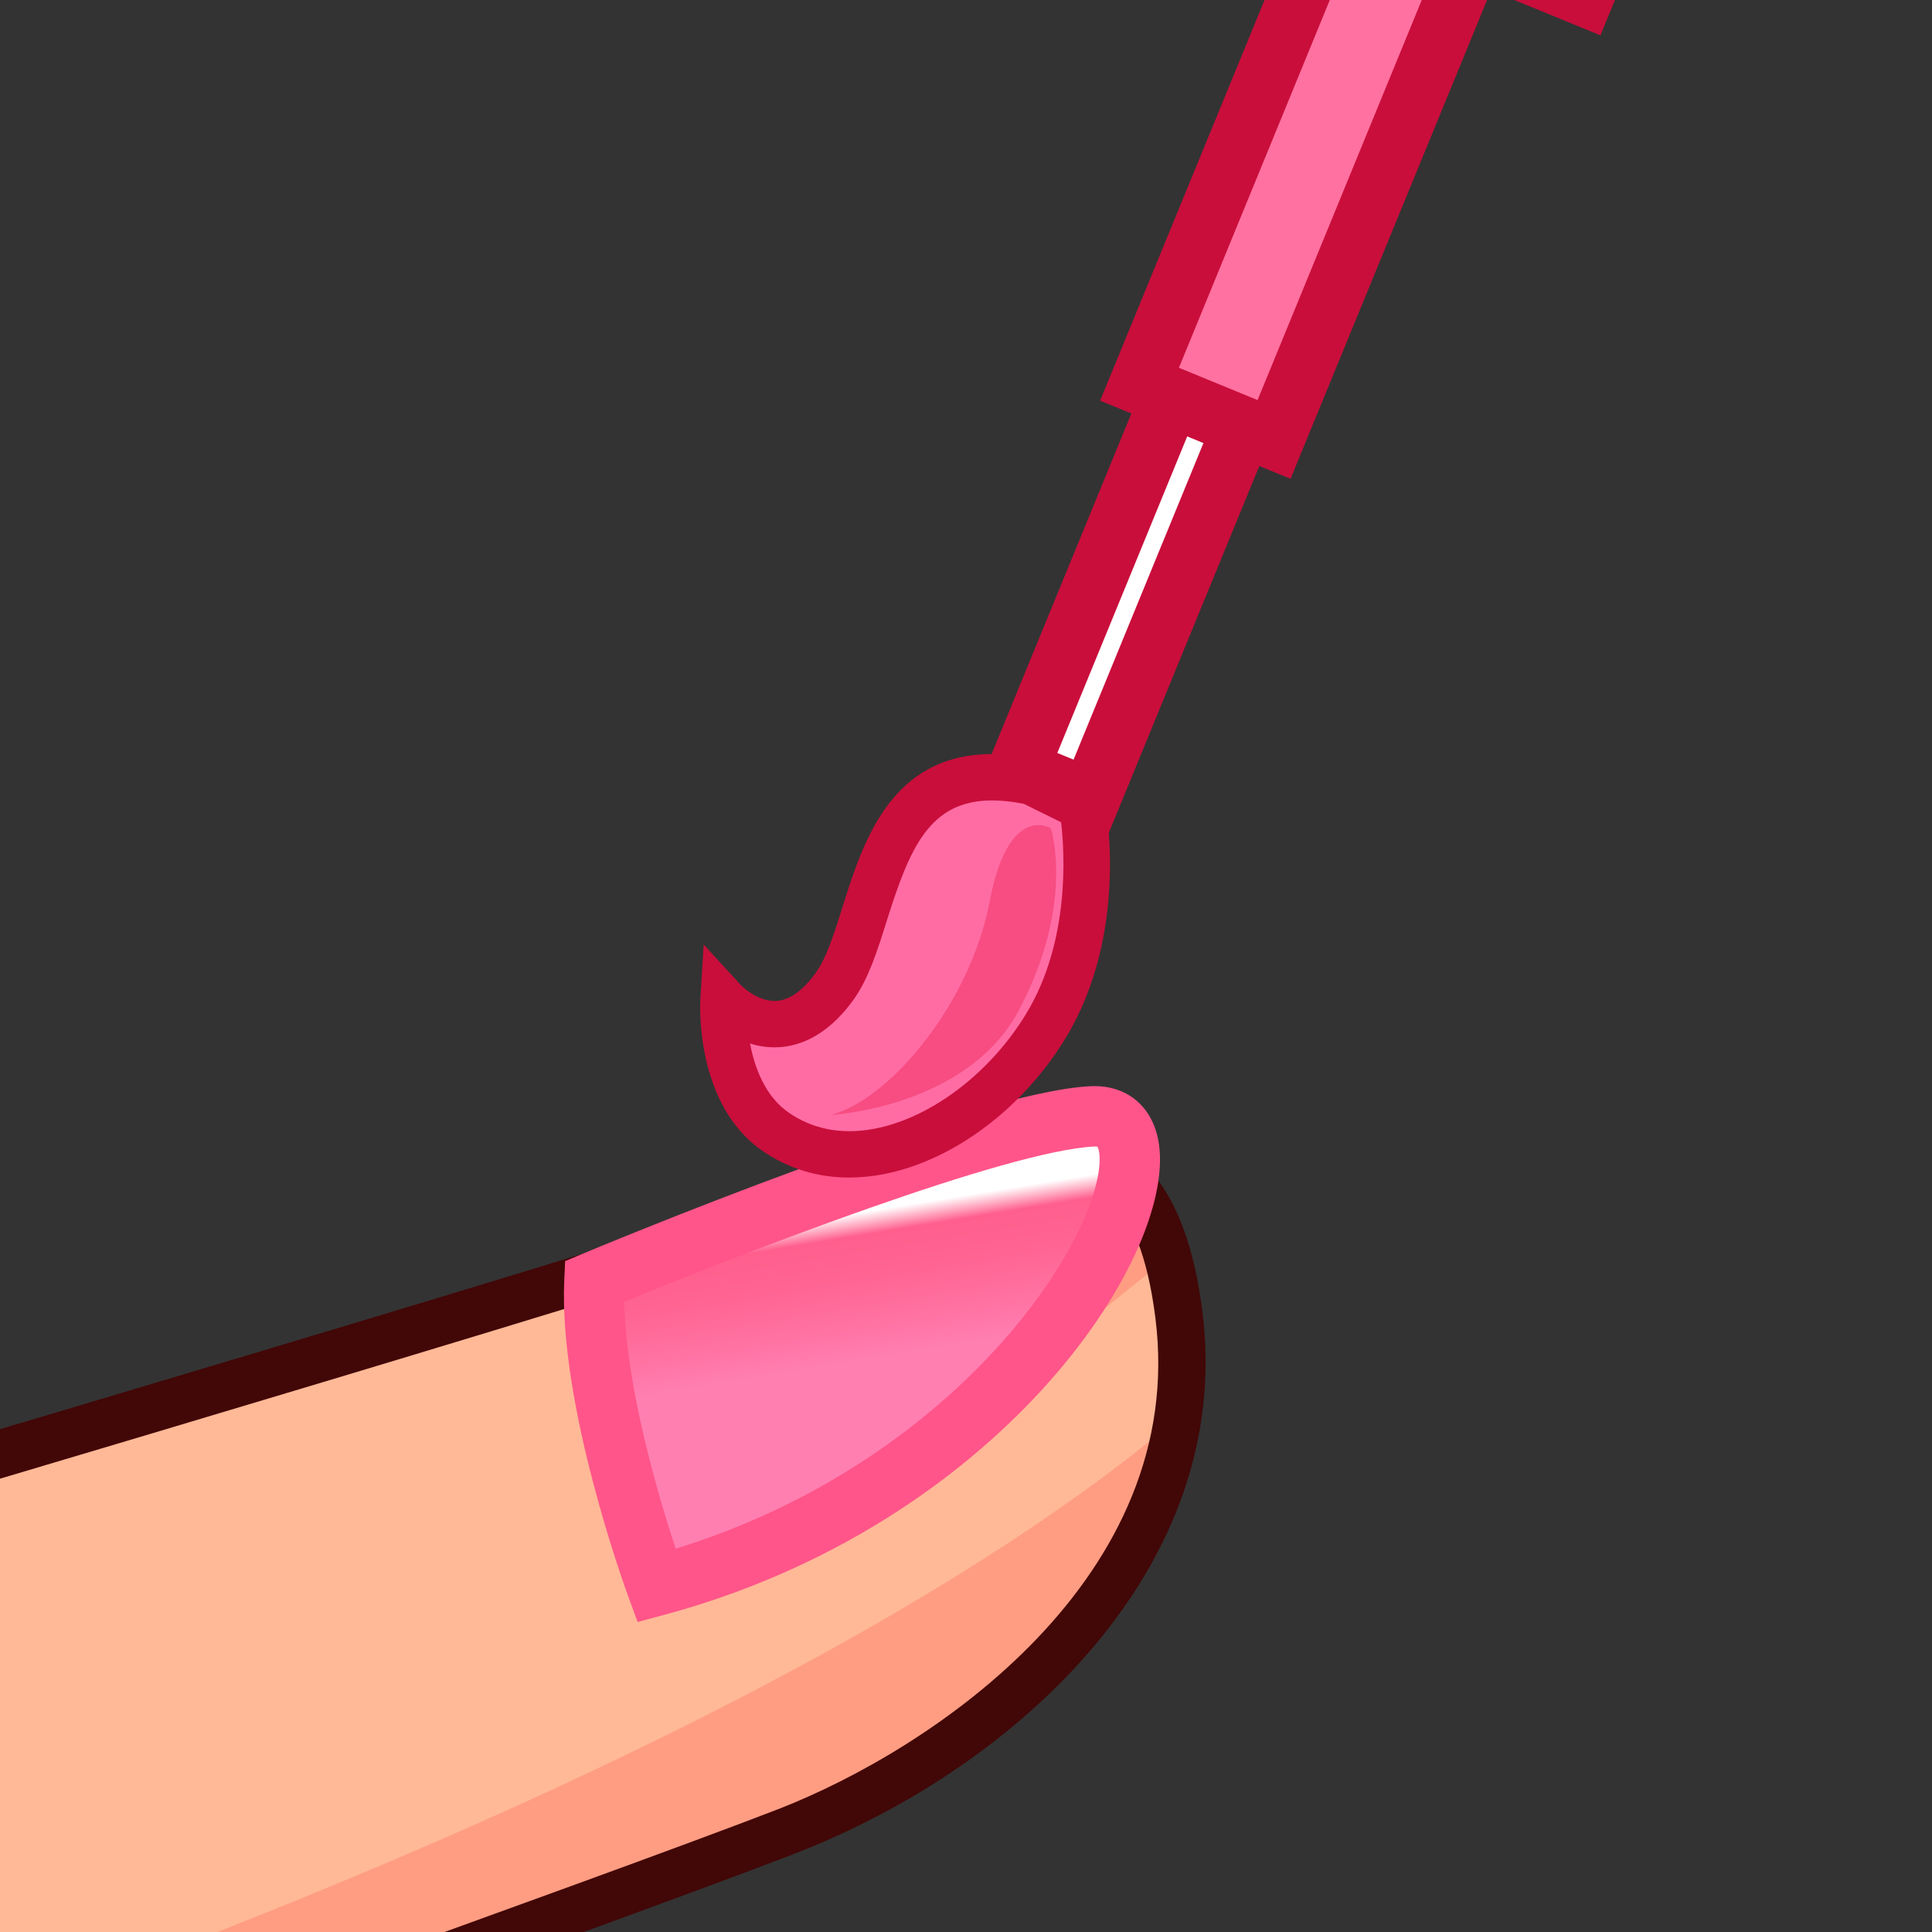 <?xml version="1.0" encoding="UTF-8"?>
<!-- Generated by phantom_svg. -->
<svg width="64px" height="64px" viewBox="0 0 64 64" preserveAspectRatio="none" xmlns="http://www.w3.org/2000/svg" xmlns:xlink="http://www.w3.org/1999/xlink" version="1.1">
  <rect x="0" y="0" width="64" height="64" fill="#333333" stroke="none"/>
  <g id="レイヤー_1">
  </g>
  <g id="_x32_._x3000_Human_x2F_Living_Things">
    <g id='_x31_F485_nail_x5F_care_x28_p_x29_'>
      <g>
        <path style='fill:#FFB997;' d='M-14.027,52.318c0,0,30.5-8.979,38.419-11.563
				c7.92-2.584,13.604-5.609,14.663,2.813c1.058,8.421-6.676,14.645-13,17.099
				C19.731,63.12-7.147,72.671-7.147,72.671L-14.027,52.318z'/>
        <path style='fill:#FF9D83;' d='M-8.227,69.477c0,0,32.311-9.875,47.229-22.493
				c0,0-2.365,8.938-9.386,11.961C22.595,61.967-7.147,72.671-7.147,72.671
				L-8.227,69.477z'/>
        <polygon style='fill:#FF9D83;' points='32.227,46.865 38.563,41.758 37.251,39.563 			'/>
        <path style='fill:#420707;' d='M-6.884,73.411l-1.008-0.488l-6.879-20.353l0.522-1.006
				c0.305-0.09,30.579-9.005,38.397-11.557c0.86-0.28,1.694-0.566,2.499-0.843
				c3-1.028,5.592-1.917,7.722-1.917c3.195,0,4.932,1.977,5.465,6.223
				c1.051,8.36-6.021,15.028-13.495,17.929
				C20.077,63.829-6.615,73.315-6.884,73.411z M-13.021,52.841l6.362,18.822
				c4.402-1.566,26.781-9.538,32.429-11.729c5.152-2,13.584-7.676,12.505-16.269
				c-0.536-4.26-2.194-4.847-3.906-4.847c-1.869,0-4.345,0.85-7.212,1.833
				c-0.812,0.278-1.653,0.566-2.521,0.85
				C17.507,43.829-8.188,51.416-13.021,52.841z'/>
        <g>
          <linearGradient id='SVGID_1_' gradientUnits='userSpaceOnUse' x1='28.39' y1='40.181' x2='30.056' y2='50.348'>
            <stop offset='0' style='stop-color:#FFFFFF'/>
            <stop offset='0.015' style='stop-color:#FFDEE7'/>
            <stop offset='0.073' style='stop-color:#FF5F8D'/>
            <stop offset='0.202' style='stop-color:#FF6493'/>
            <stop offset='0.375' style='stop-color:#FF74A4'/>
            <stop offset='0.473' style='stop-color:#FF7FB1'/>
          </linearGradient>
          <path style='fill:url(#SVGID_1_);' d='M19.69,42.454c0,0,12.626-5.288,16.477-5.473
					c3.85-0.186-1.188,11.977-14.422,15.546
					C21.745,52.527,19.509,46.443,19.69,42.454z'/>
          <path style='fill:#FF558A;' d='M21.122,53.731l-0.315-0.859
					c-0.094-0.256-2.303-6.32-2.115-10.463l0.029-0.633l0.584-0.245
					c0.522-0.218,12.834-5.357,16.815-5.549l0.134-0.003
					c1.161,0,1.982,0.751,2.143,1.959c0.502,3.79-5.34,12.574-16.391,15.555
					L21.122,53.731z M20.682,43.125c0.048,2.822,1.152,6.514,1.7,8.178
					c8.166-2.524,12.8-8.449,13.827-11.71c0.337-1.074,0.197-1.543,0.141-1.61
					c0.007,0.004-0.031-0.003-0.096-0.003C33.363,38.117,24.554,41.53,20.682,43.125z'/>
        </g>
      </g>
      <g>
        <g>
          <rect x='37.515' y='6.245' transform='matrix(0.925 0.38 -0.38 0.925 9.165 -13.495)' style='fill:#FFFFFF;' width='2.582' height='20.5'/>
          <path style='fill:#C90E3B;' d='M36.655,27.773l-4.239-1.739l8.541-20.816l4.238,1.74
					L36.655,27.773z M35.025,24.943l0.538,0.221l7.022-17.115l-0.537-0.221
					L35.025,24.943z'/>
        </g>
        <g>
          <polygon style='fill:#FF71A0;' points='59.182,-16.488 47.47,-21.294 40.759,-4.939 
					44.387,-3.451 37.748,12.728 42.205,14.558 48.845,-1.622 52.472,-0.133 				'/>
          <path style='fill:#C90E3B;' d='M42.751,15.862l-6.308-2.589l6.639-16.179l-3.628-1.488
					l7.47-18.205l13.562,5.565l-7.469,18.205L49.391-0.317L42.751,15.862z
					 M39.053,12.183l2.606,1.07l6.64-16.179l3.627,1.488l5.951-14.505
					l-9.861-4.046L42.063-5.484l3.628,1.488L39.053,12.183z'/>
        </g>
        <g>
          <path style='fill:#FF6CA4;' d='M34.167,25.896l1.688,0.833c0,0,0.759,4.001-1.195,7.236
					c-1.955,3.234-6.042,5.52-8.95,3.537c-1.928-1.314-1.743-4.359-1.743-4.359
					s1.882,2.055,3.695-0.489C29.167,30.542,28.792,24.75,34.167,25.896z'/>
          <path style='fill:#C90E3B;' d='M28.14,39.009c-1.051,0-2.014-0.293-2.863-0.872
					c-2.263-1.543-2.085-4.898-2.077-5.041l0.11-1.807l1.223,1.334
					c0.001,0.001,0.513,0.535,1.128,0.535l0,0c0.463,0,0.925-0.32,1.375-0.951
					c0.346-0.485,0.602-1.299,0.873-2.16c0.672-2.139,1.594-5.068,4.959-5.068
					c0.453,0,0.944,0.056,1.459,0.166l0.18,0.062l2.031,1.002l0.071,0.376
					c0.033,0.175,0.789,4.329-1.293,7.776c-1.68,2.779-4.563,4.646-7.176,4.646
					H28.14z M24.846,34.568c0.152,0.802,0.502,1.758,1.296,2.299
					c0.59,0.402,1.262,0.606,1.999,0.605c2.062,0,4.472-1.605,5.861-3.905
					c1.446-2.394,1.268-5.314,1.149-6.329l-1.236-0.61
					c-0.375-0.075-0.728-0.113-1.047-0.113c-2.083,0-2.736,1.581-3.494,3.993
					c-0.309,0.98-0.6,1.906-1.087,2.59c-0.939,1.319-1.946,1.596-2.626,1.596
					l0,0C25.367,34.694,25.093,34.646,24.846,34.568z'/>
        </g>
      </g>
      <path style='fill:#F74D82;' d='M27.5,36.938c0,0,4.533-0.234,6.25-3.469c1.875-3.531,1.062-6.031,1.062-6.031
			s-1.406-0.875-2.031,2.438S29.5,36.438,27.5,36.938z'/>
    </g>
  </g>
</svg>